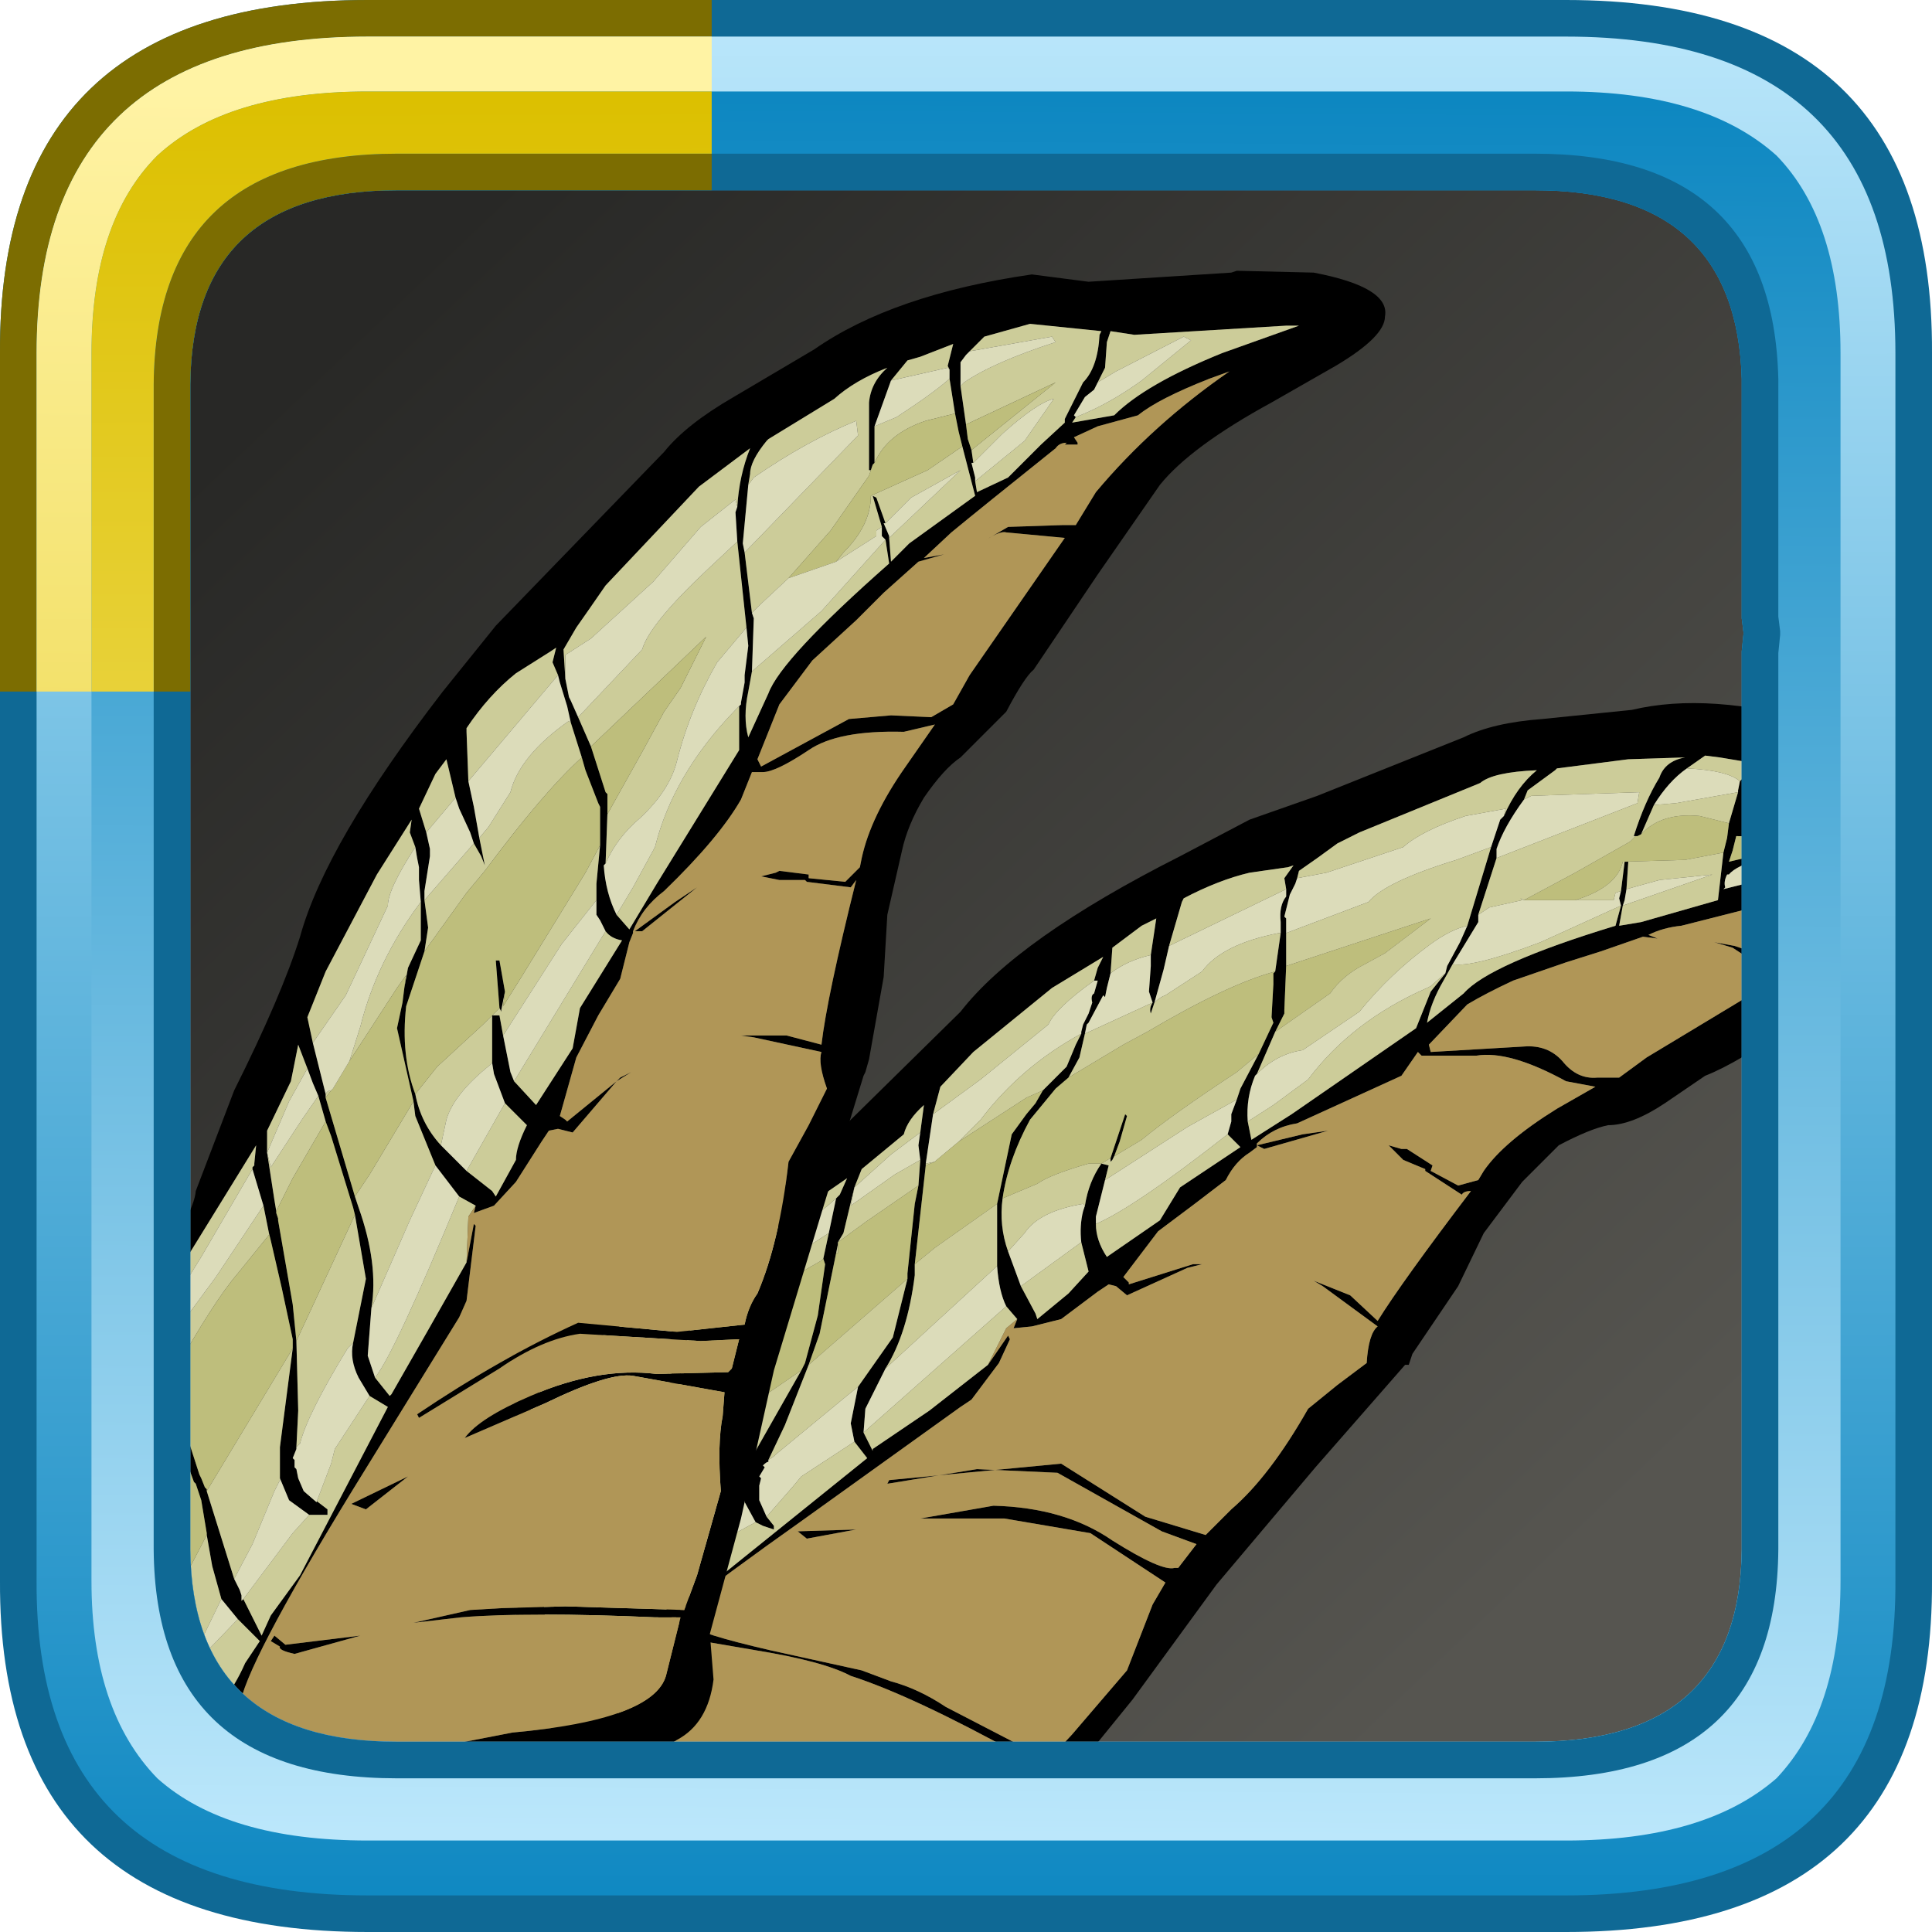<?xml version="1.0" encoding="UTF-8" standalone="no"?>
<svg xmlns:ffdec="https://www.free-decompiler.com/flash" xmlns:xlink="http://www.w3.org/1999/xlink" ffdec:objectType="frame" height="52.8px" width="52.8px" xmlns="http://www.w3.org/2000/svg">
  <g transform="matrix(1.0, 0.0, 0.0, 1.0, 2.0, 2.0)">
    <use ffdec:characterId="627" height="44.0" transform="matrix(1.0, 0.0, 0.0, 1.0, 2.0, 2.0)" width="44.0" xlink:href="#sprite0"/>
    <use ffdec:characterId="941" height="43.8" transform="matrix(1.0, 0.0, 0.0, 1.0, -1.05, 5.3)" width="49.1" xlink:href="#sprite2"/>
    <use ffdec:characterId="879" height="52.8" transform="matrix(1.0, 0.0, 0.0, 1.0, -2.0, -2.0)" width="52.8" xlink:href="#sprite3"/>
  </g>
  <defs>
    <g id="sprite0" transform="matrix(1.0, 0.0, 0.0, 1.0, -2.0, -2.0)">
      <use ffdec:characterId="482" height="44.0" transform="matrix(1.0, 0.0, 0.0, 1.0, 2.0, 2.0)" width="44.0" xlink:href="#sprite1"/>
    </g>
    <g id="sprite1" transform="matrix(1.0, 0.0, 0.0, 1.0, -2.0, -2.0)">
      <use ffdec:characterId="481" height="44.0" transform="matrix(1.0, 0.0, 0.0, 1.0, 2.0, 2.0)" width="44.0" xlink:href="#shape0"/>
    </g>
    <g id="shape0" transform="matrix(1.0, 0.0, 0.0, 1.0, -2.0, -2.0)">
      <path d="M44.3 3.05 L44.45 3.2 44.6 3.3 45.3 4.15 45.25 4.0 45.45 4.5 Q46.0 5.75 46.0 7.5 L46.0 40.5 45.75 42.8 45.7 42.9 45.7 42.85 45.45 43.55 45.4 43.7 45.1 44.2 44.7 44.65 Q43.15 46.0 40.1 46.0 L7.9 46.0 Q5.65 46.0 4.2 45.3 L4.25 45.3 3.65 44.95 3.25 44.6 3.15 44.45 3.0 44.3 2.5 43.4 Q2.0 42.2 2.0 40.6 L2.0 40.5 2.0 7.5 Q2.0 6.55 2.15 5.75 L2.7 4.25 Q3.35 3.05 4.7 2.5 L4.65 2.5 5.0 2.4 5.15 2.35 5.3 2.3 5.9 2.15 6.85 2.05 6.95 2.05 7.8 2.0 7.9 2.0 18.3 2.0 18.6 2.0 40.1 2.0 40.45 2.0 41.6 2.1 41.75 2.1 41.95 2.2 43.05 2.45 Q43.7 2.65 44.2 3.0 L44.3 3.05" fill="url(#gradient0)" fill-rule="evenodd" stroke="none"/>
    </g>
    <linearGradient gradientTransform="matrix(-0.02, -0.021, 0.021, -0.02, 24.0, 24.0)" gradientUnits="userSpaceOnUse" id="gradient0" spreadMethod="pad" x1="-819.2" x2="819.2">
      <stop offset="0.0" stop-color="#565550"/>
      <stop offset="1.0" stop-color="#282826"/>
    </linearGradient>
    <g id="sprite2" transform="matrix(1.0, 0.0, 0.0, 1.0, 4.75, 4.6)">
      <use ffdec:characterId="940" height="43.8" transform="matrix(1.0, 0.0, 0.0, 1.0, -4.75, -4.6)" width="49.1" xlink:href="#shape1"/>
    </g>
    <g id="shape1" transform="matrix(1.0, 0.0, 0.0, 1.0, 4.75, 4.6)">
      <path d="M41.85 9.45 L41.9 9.4 42.2 8.95 41.3 8.8 40.9 8.75 40.4 9.1 Q39.9 9.45 39.5 10.1 L39.15 10.9 39.05 10.95 39.0 10.95 38.95 10.95 Q39.25 10.0 39.65 9.35 39.8 8.9 40.35 8.8 L38.8 8.85 36.85 9.1 36.8 9.15 36.05 9.7 35.95 9.95 Q35.4 10.7 35.2 11.3 L35.2 11.55 34.7 13.1 34.7 13.3 34.0 14.45 33.75 14.9 Q33.4 15.5 33.3 16.05 L34.3 15.25 Q35.0 14.45 38.45 13.4 L38.6 12.85 38.55 12.65 38.6 12.45 38.7 11.65 38.8 11.65 38.75 12.4 38.7 12.7 38.65 12.85 38.55 13.4 39.15 13.3 41.25 12.7 41.4 11.4 41.5 11.0 41.55 10.6 41.8 9.75 41.8 9.7 41.85 9.45 M42.55 9.2 L42.5 9.2 42.35 9.35 42.55 9.2 M44.1 11.0 L41.75 10.95 41.65 11.35 41.55 11.65 44.1 11.05 44.15 12.45 44.15 12.65 43.85 12.55 43.9 12.5 43.6 12.55 40.25 13.4 Q39.75 13.45 39.35 13.65 L39.6 13.75 39.2 13.7 38.05 14.1 37.1 14.4 35.65 14.9 Q34.9 15.25 34.4 15.55 L33.35 16.65 33.4 16.85 35.95 16.7 Q36.6 16.65 37.0 17.1 37.4 17.6 37.95 17.55 L38.55 17.55 39.3 17.0 42.95 14.8 Q42.55 14.6 41.65 14.0 L41.15 13.85 41.7 13.95 43.05 14.4 43.35 14.55 44.05 14.0 44.25 13.95 44.35 15.35 43.35 16.05 Q41.8 17.15 40.9 17.5 L39.8 18.25 Q38.9 18.85 38.25 18.85 37.75 18.95 36.9 19.4 L35.9 20.4 34.85 21.8 34.15 23.25 32.9 25.1 32.8 25.4 32.7 25.4 30.25 28.2 27.55 31.4 25.25 34.55 23.3 36.95 22.9 38.2 Q22.45 39.1 21.45 39.2 20.4 39.3 18.4 38.45 L13.75 37.0 10.4 36.1 Q8.3 34.8 8.35 32.65 L8.7 30.35 8.45 27.25 Q8.2 25.25 8.3 25.15 8.45 24.8 8.65 24.8 9.0 24.5 11.95 23.05 L13.45 22.3 13.45 22.25 13.5 22.25 Q15.25 21.25 15.6 20.65 L17.5 18.75 20.55 15.75 Q22.1 13.75 26.55 11.5 L28.45 10.5 30.3 9.85 34.3 8.25 Q35.1 7.85 36.45 7.75 L38.9 7.5 Q41.0 7.0 44.0 7.85 L44.1 11.0 M41.5 12.0 Q41.4 12.2 41.45 12.35 L41.4 12.4 43.0 12.0 44.1 11.35 42.5 11.55 Q41.75 11.75 41.55 12.0 L41.5 12.0 M35.05 11.25 L35.3 10.5 35.4 10.4 Q35.75 9.6 36.3 9.15 35.1 9.2 34.75 9.5 L31.45 10.85 30.85 11.15 30.3 11.55 29.8 11.9 29.75 12.1 29.7 12.25 29.55 12.55 29.4 13.15 29.45 13.2 29.45 13.6 29.45 14.5 29.4 15.7 29.4 15.8 29.15 16.3 28.65 17.45 28.6 17.5 Q28.35 18.1 28.4 18.75 L28.5 19.25 29.6 18.55 33.0 16.2 33.4 15.2 33.8 14.7 33.85 14.5 34.2 13.85 34.4 13.4 35.05 11.25 M29.45 12.4 L29.4 12.1 29.65 11.75 29.5 11.8 28.45 11.95 Q27.6 12.15 26.65 12.65 L26.6 12.75 26.25 13.95 26.1 14.6 25.85 15.5 25.75 15.8 Q25.7 15.65 25.8 15.5 L25.7 15.2 25.75 14.5 25.75 14.2 25.9 13.2 25.5 13.4 24.7 14.0 24.65 14.7 24.55 15.1 24.5 15.35 24.45 15.3 24.05 16.05 24.0 16.1 23.95 16.35 23.8 17.0 23.5 17.55 23.15 17.85 22.45 18.7 Q21.85 19.8 21.7 20.85 21.6 21.6 21.85 22.3 L22.2 23.25 22.6 24.0 22.65 24.15 23.5 23.45 24.05 22.85 23.85 22.05 Q23.8 21.6 23.9 21.2 L23.95 21.05 Q24.05 20.4 24.4 19.9 L24.6 19.95 24.5 20.35 24.25 21.35 24.25 21.55 Q24.25 22.0 24.55 22.45 L26.0 21.45 26.55 20.55 28.2 19.45 27.85 19.1 27.95 18.75 27.95 18.6 27.95 18.55 28.1 18.15 28.2 17.85 28.7 16.9 29.1 16.05 29.05 15.9 29.1 15.0 29.1 14.7 29.15 14.65 29.3 13.6 29.3 13.3 Q29.25 12.85 29.45 12.6 L29.45 12.4 M24.75 19.7 L24.7 19.8 24.65 19.85 24.65 19.75 25.05 18.55 25.1 18.6 24.9 19.3 24.75 19.7 M23.85 16.35 L23.85 16.3 23.9 16.1 24.05 15.8 24.15 15.5 Q24.1 15.3 24.2 15.25 L24.3 14.9 24.2 14.9 24.3 14.55 24.45 14.25 23.05 15.1 20.9 16.85 20.0 17.8 19.8 18.55 19.6 19.9 19.6 19.95 19.3 22.65 19.3 22.95 Q19.1 24.55 18.5 25.5 L17.95 26.6 17.9 27.25 18.15 27.75 18.15 27.7 19.7 26.65 21.3 25.4 21.85 24.6 21.9 24.7 21.6 25.35 20.85 26.35 20.55 26.55 16.3 29.6 Q11.85 32.75 11.35 33.5 L11.2 34.9 11.1 35.05 11.65 35.25 Q12.7 36.0 14.55 36.3 16.6 36.75 17.65 37.2 21.15 38.5 21.85 37.55 L22.8 36.35 22.15 36.05 Q19.25 34.45 17.55 33.9 16.8 33.5 14.95 33.2 L13.2 32.9 12.9 32.5 12.75 32.25 12.85 32.2 13.1 32.5 Q13.4 32.75 15.35 33.2 L17.85 33.75 18.65 34.05 Q19.4 34.25 20.15 34.75 L22.95 36.2 23.6 35.5 25.1 33.75 25.8 31.95 26.15 31.35 24.1 30.0 21.75 29.6 19.45 29.6 21.45 29.25 Q23.4 29.3 24.7 30.2 26.05 31.05 26.4 30.95 L26.5 30.95 27.0 30.3 26.05 29.95 23.2 28.35 21.0 28.25 18.55 28.65 18.6 28.55 23.3 28.1 25.6 29.55 27.25 30.05 27.95 29.35 Q29.0 28.45 30.05 26.6 L30.85 25.95 31.65 25.35 Q31.7 24.55 31.95 24.35 L30.45 23.25 30.2 23.1 31.2 23.5 31.95 24.2 Q32.6 23.15 34.5 20.65 34.3 20.65 34.25 20.75 L33.25 20.1 33.25 20.05 32.65 19.8 32.25 19.4 32.6 19.5 32.75 19.5 33.45 19.95 33.4 20.1 34.15 20.5 34.7 20.35 34.85 20.1 Q35.4 19.3 36.85 18.4 L37.9 17.8 37.1 17.65 Q35.55 16.8 34.65 16.95 L33.3 16.95 33.15 16.95 33.05 16.85 32.6 17.5 29.75 18.8 Q29.1 18.9 28.65 19.35 L28.65 19.4 28.65 19.45 28.45 19.6 Q28.05 19.85 27.8 20.35 L26.95 21.0 25.95 21.75 25.0 23.0 25.15 23.15 25.15 23.2 26.9 22.65 27.15 22.65 26.75 22.75 25.1 23.5 24.8 23.25 24.6 23.2 24.3 23.4 23.3 24.15 22.5 24.35 22.0 24.4 22.1 24.15 21.8 23.8 Q21.6 23.4 21.55 22.7 L21.55 21.3 21.55 21.0 21.95 19.1 22.35 18.55 22.6 18.25 22.8 17.9 23.45 17.25 23.7 16.65 23.85 16.35 M28.85 19.5 L28.65 19.4 29.9 19.1 30.6 19.0 28.85 19.5 M13.75 23.25 L13.4 23.65 13.3 23.8 13.3 24.0 13.25 24.15 13.05 24.8 13.0 25.25 12.85 26.0 12.75 27.55 12.75 27.6 12.7 27.95 12.55 30.4 12.5 30.75 12.5 31.0 12.65 32.05 13.05 31.8 14.15 31.05 18.0 27.95 17.65 27.5 17.55 27.0 17.75 26.0 18.7 24.65 19.1 23.05 19.1 22.9 19.3 21.0 19.4 20.5 19.45 19.8 19.4 19.4 19.45 19.05 19.55 18.3 Q19.1 18.7 19.0 19.1 L17.85 20.05 17.65 20.55 17.35 21.8 17.2 22.05 17.2 22.1 17.15 22.35 16.7 24.55 16.4 25.4 15.75 27.05 15.3 28.0 15.3 28.05 Q15.25 28.05 15.15 28.15 L15.2 28.2 15.05 28.45 15.1 28.5 15.05 28.7 15.05 29.1 15.25 29.55 15.45 29.8 15.45 29.9 15.15 29.8 14.95 29.7 14.65 29.15 14.7 28.5 14.6 28.55 14.95 27.75 16.2 25.55 16.25 25.45 16.3 25.35 16.65 24.05 16.85 22.65 16.8 22.5 16.95 21.8 17.15 20.85 17.2 20.8 17.25 20.75 17.45 20.3 14.7 22.2 13.75 23.25 M12.8 23.8 Q12.6 23.65 12.7 23.45 L11.15 24.4 9.8 25.1 9.15 25.85 9.0 26.25 8.85 26.5 8.8 26.55 8.8 27.7 9.05 30.65 9.15 31.8 9.25 32.95 9.4 33.45 10.0 33.45 Q11.0 33.45 11.95 32.6 12.2 32.3 12.55 32.15 L12.15 31.4 12.0 30.7 12.05 29.9 12.3 29.05 12.35 29.0 12.45 28.15 12.55 27.7 12.55 27.65 12.65 25.6 12.65 24.9 12.65 24.8 Q12.65 24.2 12.8 23.8 M16.1 29.95 L17.7 29.9 16.35 30.15 16.1 29.95" fill="#000000" fill-rule="evenodd" stroke="none"/>
      <path d="M40.4 9.1 Q41.5 9.15 41.85 9.45 L41.8 9.7 41.8 9.75 40.1 10.05 39.5 10.1 Q39.9 9.45 40.4 9.1 M38.65 12.85 L38.7 12.7 38.75 12.4 39.65 12.15 41.1 12.0 38.65 12.85 M38.6 12.45 L38.55 12.65 38.6 12.85 36.4 13.85 Q34.55 14.55 34.0 14.45 L34.7 13.3 34.7 13.1 35.0 12.9 35.9 12.7 35.85 12.65 35.95 12.7 37.2 12.7 37.35 12.7 38.4 12.7 38.45 12.5 38.6 12.45 M35.2 11.55 L35.2 11.3 Q35.4 10.7 35.95 9.95 L36.15 9.85 39.1 9.75 39.05 10.05 35.2 11.55 M42.55 9.2 L42.35 9.35 42.5 9.2 42.55 9.2 M41.5 12.0 L41.55 12.0 Q41.75 11.75 42.5 11.55 L44.1 11.35 43.0 12.0 41.4 12.4 41.45 12.35 Q41.4 12.2 41.5 12.0 M35.4 10.4 L35.3 10.5 35.05 11.25 34.1 11.6 Q32.15 12.2 31.7 12.75 L29.45 13.6 29.45 13.2 29.4 13.15 29.55 12.55 29.7 12.25 29.75 12.1 30.55 11.95 32.65 11.25 Q33.15 10.8 34.35 10.4 L35.45 10.2 35.4 10.4 M34.4 13.4 L34.2 13.85 33.85 14.5 33.8 14.7 33.4 15.05 33.3 15.1 Q31.25 16.0 30.05 17.6 L29.1 18.3 28.4 18.75 Q28.35 18.1 28.6 17.5 L28.65 17.45 Q29.2 16.9 29.9 16.8 L31.45 15.75 Q32.3 14.7 33.4 13.9 33.95 13.5 34.4 13.4 M26.25 13.95 L29.45 12.4 29.45 12.6 Q29.25 12.85 29.3 13.3 L29.3 13.6 29.25 13.6 Q27.7 13.9 27.15 14.65 L26.15 15.3 Q26.0 15.35 25.85 15.5 L26.1 14.6 26.25 13.95 M28.1 18.15 L27.95 18.55 27.95 18.6 27.95 18.75 27.85 19.1 Q25.3 21.1 24.25 21.55 L24.25 21.35 24.5 20.35 26.75 18.9 28.1 18.15 M23.95 21.05 L23.9 21.2 Q23.8 21.6 23.85 22.05 L22.2 23.25 21.85 22.3 22.3 21.8 Q22.7 21.2 23.9 21.0 L23.95 21.05 M23.95 16.35 L24.0 16.1 24.05 16.05 24.45 15.3 24.5 15.35 24.55 15.1 24.65 14.7 Q25.1 14.35 25.75 14.2 L25.75 14.5 25.7 15.2 25.8 15.5 23.95 16.35 M24.2 14.9 L24.3 14.9 24.2 15.25 Q24.1 15.3 24.15 15.5 L24.05 15.8 23.9 16.1 23.85 16.3 23.85 16.35 Q22.2 17.25 21.1 18.7 L20.5 19.3 19.9 19.8 19.85 19.85 19.6 19.9 19.8 18.55 21.1 17.6 22.95 16.1 Q23.15 15.65 24.2 14.9 M21.55 22.7 Q21.6 23.4 21.8 23.8 L17.9 27.25 17.95 26.6 18.5 25.5 20.35 23.8 21.55 22.7 M13.75 23.25 L14.05 22.95 15.0 22.3 Q16.45 21.5 17.15 20.85 L16.95 21.8 15.1 23.0 Q13.95 23.7 13.25 24.15 L13.3 24.0 13.3 23.8 13.4 23.65 13.75 23.25 M9.0 26.25 L10.6 25.4 12.2 24.2 12.8 23.8 Q12.65 24.2 12.65 24.8 L12.65 24.9 10.4 26.25 Q9.65 26.6 8.85 27.0 L8.8 26.55 8.85 26.5 9.0 26.25 M12.0 30.7 L12.15 31.4 10.6 32.05 10.5 31.95 12.0 30.7 M19.45 19.05 L19.4 19.4 19.45 19.8 18.75 20.2 17.55 21.05 17.65 20.55 18.65 19.65 19.45 19.05 M17.75 26.0 L17.55 27.0 17.65 27.5 16.2 28.45 15.95 28.75 15.25 29.55 15.05 29.1 15.05 28.7 15.1 28.5 15.05 28.45 15.2 28.2 15.15 28.15 Q15.25 28.05 15.3 28.05 L15.3 28.0 15.45 27.9 15.5 27.85 17.5 26.2 17.75 26.0 M12.5 31.0 L12.5 30.75 12.55 30.4 13.25 29.85 14.45 28.8 14.6 28.55 14.7 28.5 14.65 29.15 14.95 29.7 14.4 30.0 Q13.2 30.55 12.5 31.0" fill="#dcdcba" fill-rule="evenodd" stroke="none"/>
      <path d="M40.4 9.1 L40.9 8.75 41.3 8.8 42.2 8.95 41.9 9.4 41.85 9.45 Q41.5 9.15 40.4 9.1 M41.8 9.75 L41.55 10.6 40.75 10.4 Q39.7 10.3 39.15 10.9 L39.5 10.1 40.1 10.05 41.8 9.75 M41.4 11.4 L41.25 12.7 39.15 13.3 38.55 13.4 38.65 12.85 41.1 12.0 39.65 12.15 38.75 12.4 38.8 11.65 38.7 11.65 38.6 12.45 38.45 12.5 38.4 12.7 37.35 12.7 37.5 12.65 Q38.5 12.3 38.65 11.65 L40.35 11.6 41.4 11.4 M38.6 12.85 L38.45 13.4 Q35.0 14.45 34.3 15.25 L33.3 16.05 Q33.4 15.5 33.75 14.9 L34.0 14.45 Q34.55 14.55 36.4 13.85 L38.6 12.85 M34.7 13.1 L35.2 11.55 39.05 10.05 39.1 9.75 36.15 9.85 35.95 9.95 36.05 9.7 36.8 9.15 36.85 9.1 38.8 8.85 40.35 8.8 Q39.8 8.9 39.65 9.35 39.25 10.0 38.95 10.95 L39.0 10.95 38.85 11.1 37.35 11.95 35.95 12.7 35.85 12.65 35.9 12.7 35.0 12.9 34.7 13.1 M35.4 10.4 L35.45 10.2 34.35 10.4 Q33.15 10.8 32.65 11.25 L30.55 11.95 29.75 12.1 29.8 11.9 30.3 11.55 30.85 11.15 31.45 10.85 34.75 9.5 Q35.1 9.2 36.3 9.15 35.75 9.6 35.4 10.4 M29.45 13.6 L31.7 12.75 Q32.15 12.2 34.1 11.6 L35.05 11.25 34.4 13.4 Q33.95 13.5 33.4 13.9 32.3 14.7 31.45 15.75 L29.9 16.8 Q29.2 16.9 28.65 17.45 L29.15 16.3 30.65 15.25 Q31.0 14.75 31.6 14.45 L32.15 14.15 33.4 13.2 29.45 14.5 29.45 13.6 M33.8 14.7 L33.4 15.2 33.0 16.2 29.6 18.55 28.5 19.25 28.4 18.75 29.1 18.3 30.05 17.6 Q31.25 16.0 33.3 15.1 L33.4 15.05 33.8 14.7 M26.25 13.95 L26.6 12.75 26.65 12.65 Q27.6 12.15 28.45 11.95 L29.5 11.8 29.65 11.75 29.4 12.1 29.45 12.4 26.25 13.95 M29.3 13.6 L29.15 14.65 Q27.85 15.0 25.65 16.3 L25.0 16.65 23.5 17.55 23.8 17.0 23.95 16.35 25.8 15.5 Q25.7 15.65 25.75 15.8 L25.85 15.5 Q26.0 15.35 26.15 15.3 L27.15 14.65 Q27.7 13.9 29.25 13.6 L29.3 13.6 M28.7 16.9 L28.2 17.85 28.1 18.15 26.75 18.9 24.5 20.35 24.6 19.95 24.4 19.9 Q24.05 20.4 23.95 21.05 L23.9 21.0 Q22.7 21.2 22.3 21.8 L21.85 22.3 Q21.6 21.6 21.7 20.85 L22.65 20.45 Q23.0 20.2 24.05 19.9 L24.4 19.9 24.65 19.75 24.65 19.85 24.7 19.8 24.75 19.7 25.5 19.25 Q26.35 18.55 28.1 17.4 L28.7 16.9 M27.85 19.1 L28.2 19.45 26.55 20.55 26.0 21.45 24.55 22.45 Q24.25 22.0 24.25 21.55 25.3 21.1 27.85 19.1 M23.85 22.05 L24.05 22.85 23.5 23.45 22.65 24.15 22.6 24.0 22.2 23.25 23.85 22.05 M24.65 14.7 L24.7 14.0 25.5 13.4 25.9 13.2 25.75 14.2 Q25.1 14.35 24.65 14.7 M23.85 16.35 L23.7 16.65 23.45 17.25 22.8 17.9 22.35 18.1 20.5 19.3 21.1 18.7 Q22.2 17.25 23.85 16.35 M21.55 21.0 L21.55 21.3 21.55 22.7 20.35 23.8 18.5 25.5 Q19.1 24.55 19.3 22.95 L19.3 22.65 19.85 22.2 21.55 21.0 M21.8 23.8 L22.1 24.15 21.8 24.4 21.3 25.4 19.7 26.65 18.15 27.7 18.15 27.75 17.9 27.25 21.8 23.8 M19.6 19.95 L19.6 19.9 19.85 19.85 19.6 19.95 M19.8 18.55 L20.0 17.8 20.9 16.85 23.05 15.1 24.45 14.25 24.3 14.55 24.2 14.9 Q23.15 15.65 22.95 16.1 L21.1 17.6 19.8 18.55 M17.15 20.85 Q16.45 21.5 15.0 22.3 L14.05 22.95 13.75 23.25 14.7 22.2 17.45 20.3 17.25 20.75 17.2 20.8 17.15 20.85 M13.25 24.15 Q13.95 23.7 15.1 23.0 L16.95 21.8 16.8 22.5 16.75 22.55 15.7 23.15 Q14.9 23.5 13.05 24.8 L13.25 24.15 M9.0 26.25 L9.15 25.85 9.8 25.1 11.15 24.4 12.7 23.45 Q12.6 23.65 12.8 23.8 L12.2 24.2 10.6 25.4 9.0 26.25 M12.65 24.9 L12.65 25.6 Q11.9 25.9 10.6 26.65 L8.8 27.7 8.8 26.55 8.85 27.0 Q9.65 26.6 10.4 26.25 L12.65 24.9 M12.3 29.05 L12.05 29.9 12.0 30.7 10.5 31.95 10.6 32.05 12.15 31.4 12.55 32.15 Q12.2 32.3 11.95 32.6 11.0 33.45 10.0 33.45 L9.4 33.45 9.25 32.95 9.15 31.8 11.2 30.0 12.3 29.05 M19.45 19.05 L18.65 19.65 17.65 20.55 17.55 21.05 18.75 20.2 19.45 19.8 19.4 20.5 17.95 21.5 17.2 22.05 17.35 21.8 17.65 20.55 17.85 20.05 19.0 19.1 Q19.1 18.7 19.55 18.3 L19.45 19.05 M19.1 23.05 L18.7 24.65 17.75 26.0 17.5 26.2 15.5 27.85 15.45 27.9 15.3 28.0 15.75 27.05 16.4 25.4 19.1 23.05 M17.65 27.5 L18.0 27.95 14.15 31.05 13.05 31.8 12.65 32.05 12.5 31.0 Q13.2 30.55 14.4 30.0 L14.95 29.7 15.15 29.8 15.45 29.9 15.45 29.8 15.25 29.55 15.95 28.75 16.2 28.45 17.65 27.5 M12.55 30.4 L12.7 27.95 16.2 25.55 14.95 27.75 14.6 28.55 14.45 28.8 13.25 29.85 12.55 30.4 M17.2 22.1 L17.2 22.35 17.15 22.35 17.2 22.1" fill="#cccc99" fill-rule="evenodd" stroke="none"/>
      <path d="M44.25 13.95 L44.05 14.0 43.35 14.55 43.05 14.4 41.7 13.95 41.15 13.85 41.65 14.0 Q42.55 14.6 42.95 14.8 L39.3 17.0 38.55 17.55 37.95 17.55 Q37.4 17.6 37.0 17.1 36.6 16.65 35.95 16.7 L33.4 16.85 33.35 16.65 34.4 15.55 Q34.9 15.25 35.65 14.9 L37.1 14.4 38.05 14.1 39.2 13.7 39.6 13.75 39.35 13.65 Q39.75 13.45 40.25 13.4 L43.6 12.55 43.9 12.5 43.85 12.55 44.15 12.65 44.25 13.95 M22.1 24.15 L22.0 24.4 22.5 24.35 23.3 24.15 24.3 23.4 24.6 23.2 24.8 23.25 25.1 23.5 26.75 22.75 27.15 22.65 26.9 22.65 25.15 23.2 25.15 23.15 25.0 23.0 25.95 21.75 26.95 21.0 27.8 20.35 Q28.05 19.85 28.45 19.6 L28.65 19.45 28.65 19.4 28.65 19.35 Q29.1 18.9 29.75 18.8 L32.6 17.5 33.05 16.85 33.15 16.95 33.3 16.95 34.65 16.95 Q35.55 16.8 37.1 17.65 L37.9 17.8 36.85 18.4 Q35.4 19.3 34.85 20.1 L34.7 20.35 34.15 20.5 33.4 20.1 33.45 19.95 32.75 19.5 32.6 19.5 32.25 19.4 32.65 19.8 33.25 20.05 33.25 20.1 34.25 20.75 Q34.3 20.65 34.5 20.65 32.6 23.15 31.95 24.2 L31.2 23.5 30.2 23.1 30.45 23.25 31.95 24.35 Q31.7 24.55 31.65 25.35 L30.85 25.95 30.05 26.6 Q29.0 28.45 27.95 29.35 L27.25 30.05 25.6 29.55 23.3 28.1 18.6 28.55 18.55 28.65 21.0 28.25 23.2 28.35 26.05 29.95 27.0 30.3 26.5 30.95 26.4 30.95 Q26.05 31.05 24.7 30.2 23.4 29.3 21.45 29.25 L19.45 29.6 21.75 29.6 24.1 30.0 26.15 31.35 25.8 31.95 25.1 33.75 23.6 35.5 22.95 36.2 20.15 34.75 Q19.4 34.25 18.65 34.05 L17.85 33.75 15.35 33.2 Q13.4 32.75 13.1 32.5 L12.85 32.2 12.75 32.25 12.9 32.5 13.2 32.9 14.95 33.2 Q16.8 33.5 17.55 33.9 19.25 34.45 22.15 36.05 L22.8 36.35 21.85 37.55 Q21.15 38.5 17.65 37.2 16.6 36.75 14.55 36.3 12.7 36.0 11.65 35.25 L11.1 35.05 11.2 34.9 11.35 33.5 Q11.85 32.75 16.3 29.6 L20.55 26.55 20.85 26.35 21.6 25.35 21.9 24.7 21.85 24.6 21.3 25.4 21.8 24.4 22.1 24.15 M28.85 19.5 L30.6 19.0 29.9 19.1 28.65 19.4 28.85 19.5 M16.1 29.95 L16.35 30.15 17.7 29.9 16.1 29.95" fill="#b09657" fill-rule="evenodd" stroke="none"/>
      <path d="M41.55 10.6 L41.5 11.0 41.4 11.4 40.35 11.6 38.65 11.65 Q38.5 12.3 37.5 12.65 L37.35 12.7 37.2 12.7 35.95 12.7 37.35 11.95 38.85 11.1 39.0 10.95 39.05 10.95 39.15 10.9 Q39.7 10.3 40.75 10.4 L41.55 10.6 M44.1 11.05 L41.55 11.65 41.65 11.35 41.75 10.95 44.1 11.0 44.1 11.05 M29.15 16.3 L29.4 15.8 29.4 15.7 29.45 14.5 33.4 13.2 32.15 14.15 31.6 14.45 Q31.0 14.75 30.65 15.25 L29.15 16.3 M29.15 14.65 L29.1 14.7 29.1 15.0 29.05 15.9 29.1 16.05 28.7 16.9 28.1 17.4 Q26.35 18.55 25.5 19.25 L24.75 19.7 24.9 19.3 25.1 18.6 25.05 18.55 24.65 19.75 24.4 19.9 24.05 19.9 Q23.0 20.2 22.65 20.45 L21.7 20.85 Q21.85 19.8 22.45 18.7 L23.15 17.85 23.5 17.55 25.0 16.65 25.65 16.3 Q27.85 15.0 29.15 14.65 M22.8 17.9 L22.6 18.25 22.35 18.55 21.95 19.1 21.55 21.0 19.85 22.2 19.3 22.65 19.6 19.95 19.85 19.85 19.9 19.8 20.5 19.3 22.35 18.1 22.8 17.9 M12.65 25.6 L12.55 27.65 12.55 27.7 12.45 28.15 12.35 29.0 12.3 29.05 11.2 30.0 9.15 31.8 9.05 30.65 8.8 27.7 10.6 26.65 Q11.9 25.9 12.65 25.6 M19.4 20.5 L19.3 21.0 19.1 22.9 19.1 23.05 16.4 25.4 16.7 24.55 17.15 22.35 17.2 22.35 17.2 22.1 17.2 22.05 17.95 21.5 19.4 20.5 M12.7 27.95 L12.75 27.6 12.75 27.55 12.85 26.0 13.0 25.25 13.05 24.8 Q14.9 23.5 15.7 23.15 L16.75 22.55 16.8 22.5 16.85 22.65 16.65 24.05 16.3 25.35 16.25 25.45 16.2 25.55 12.7 27.95" fill="#bebe7c" fill-rule="evenodd" stroke="none"/>
      <path d="M20.25 -1.8 L20.2 -1.9 20.35 -2.5 19.45 -2.15 19.1 -2.05 18.65 -1.5 18.2 -0.25 18.2 0.75 18.15 0.8 18.1 0.95 18.05 0.95 18.05 -0.9 Q18.1 -1.45 18.55 -1.85 17.65 -1.5 17.1 -1.0 L15.3 0.1 15.25 0.15 Q14.8 0.7 14.8 1.05 L14.75 1.35 14.6 2.95 14.65 3.2 14.85 4.85 14.9 5.0 14.85 6.45 14.75 7.0 Q14.6 7.7 14.75 8.25 L15.3 7.05 Q15.65 6.1 18.6 3.5 L18.5 2.85 18.4 2.75 18.4 2.5 18.15 1.65 18.25 1.7 18.5 2.4 18.45 2.4 18.6 2.75 18.6 2.8 18.65 3.45 19.15 2.95 20.95 1.65 20.6 0.3 20.5 -0.1 20.4 -0.6 20.25 -1.55 20.25 -1.8 M16.55 -2.35 Q18.7 -3.85 22.5 -4.4 L24.05 -4.2 27.95 -4.45 28.1 -4.5 30.2 -4.45 Q32.3 -4.05 32.15 -3.25 32.15 -2.7 30.8 -1.9 L29.05 -0.9 Q26.85 0.3 26.0 1.35 L24.3 3.8 22.55 6.4 Q22.3 6.6 21.8 7.55 L20.55 8.8 Q20.1 9.1 19.55 9.9 19.1 10.65 18.95 11.35 L18.55 13.1 18.45 14.8 18.05 17.05 17.95 17.4 17.9 17.5 16.75 21.25 15.45 25.55 14.55 29.6 13.7 32.75 13.8 34.0 Q13.65 35.2 12.8 35.65 11.8 36.3 9.55 36.35 L4.55 37.0 1.0 37.65 Q-1.5 37.35 -2.4 35.35 L-2.9 32.95 -4.5 30.0 -4.75 29.55 -4.5 26.55 -2.85 24.5 -1.75 23.1 -1.7 23.05 -1.65 23.05 Q-0.4 21.3 -0.35 20.65 L0.7 17.9 Q2.0 15.3 2.5 13.7 3.2 11.15 6.4 7.0 L7.85 5.2 9.35 3.65 12.45 0.45 Q13.05 -0.3 14.35 -1.05 L16.55 -2.35 M20.95 1.25 L21.0 1.55 21.85 1.15 22.75 0.25 23.4 -0.35 23.4 -0.45 23.9 -1.45 Q24.3 -1.85 24.35 -2.75 L24.4 -2.85 22.45 -3.05 21.2 -2.7 20.8 -2.3 20.75 -2.25 20.7 -2.2 20.55 -2.0 20.55 -1.9 20.55 -1.35 20.7 -0.3 20.75 0.1 20.85 0.4 20.9 0.75 20.85 0.75 20.95 1.15 20.95 1.25 M23.7 -0.5 L23.6 -0.35 24.75 -0.55 Q25.6 -1.4 27.7 -2.25 L29.8 -3.0 29.45 -3.0 25.3 -2.75 24.65 -2.85 24.55 -2.55 24.5 -1.85 24.3 -1.45 24.2 -1.25 23.95 -1.05 23.65 -0.55 23.7 -0.5 M25.4 -0.55 L24.3 -0.25 23.65 0.05 23.75 0.2 23.75 0.25 23.4 0.25 23.45 0.2 Q23.25 0.2 23.15 0.35 21.15 1.95 20.3 2.65 L19.55 3.35 20.1 3.25 19.4 3.45 18.45 4.3 17.7 5.05 16.5 6.15 15.6 7.35 15.0 8.85 15.1 9.05 17.5 7.75 18.65 7.65 19.75 7.7 20.35 7.35 20.8 6.55 23.4 2.8 21.8 2.65 Q21.65 2.6 21.25 2.85 L21.85 2.5 23.35 2.45 23.7 2.45 24.25 1.55 Q25.8 -0.3 27.9 -1.75 L27.35 -1.55 Q25.95 -1.0 25.4 -0.55 M14.45 2.9 L14.4 2.1 14.45 1.95 Q14.5 1.1 14.8 0.35 L13.4 1.4 10.85 4.1 10.4 4.75 10.05 5.25 9.7 5.85 9.75 6.65 9.85 7.15 9.9 7.25 10.1 7.7 10.45 8.5 10.85 9.75 10.9 9.8 10.9 10.35 10.85 11.7 10.8 11.75 Q10.85 12.5 11.15 13.1 L11.5 13.5 12.25 12.25 14.5 8.6 14.5 7.4 14.55 7.35 14.55 7.3 14.65 6.75 14.65 6.55 14.75 5.75 14.7 5.25 14.45 2.9 M7.05 22.6 L7.25 21.55 7.3 21.6 7.05 23.65 6.85 24.1 3.95 28.8 Q0.95 33.7 0.85 34.75 L1.25 36.15 1.2 36.3 1.8 36.35 4.95 36.1 8.3 35.45 Q12.15 35.1 12.5 33.9 L12.9 32.3 12.2 32.3 Q8.75 32.15 6.9 32.3 L5.6 32.45 7.15 32.1 8.0 32.05 9.75 32.0 13.0 32.1 13.35 31.15 14.0 28.85 Q13.9 27.55 14.05 26.8 L14.1 26.15 11.6 25.7 Q10.95 25.6 9.2 26.45 L7.0 27.4 Q7.4 26.85 8.8 26.25 10.65 25.45 12.25 25.65 L14.2 25.6 14.3 25.5 14.5 24.7 13.45 24.75 10.15 24.55 Q9.1 24.7 7.95 25.5 L5.75 26.85 5.7 26.75 Q8.0 25.2 10.1 24.25 L12.8 24.5 14.65 24.3 Q14.75 23.8 15.0 23.45 15.6 22.05 15.85 19.85 L16.4 18.85 16.9 17.85 Q16.65 17.15 16.75 16.85 L14.9 16.45 14.55 16.4 15.8 16.4 16.75 16.65 Q16.9 15.35 17.7 12.15 L17.55 12.35 16.35 12.2 16.3 12.15 15.6 12.15 15.1 12.05 15.5 11.95 15.6 11.9 16.4 12.0 16.4 12.1 17.4 12.2 17.8 11.8 17.85 11.55 Q18.1 10.4 19.05 9.05 L19.85 7.9 19.0 8.1 Q17.2 8.05 16.4 8.6 15.5 9.2 15.15 9.2 L14.95 9.2 14.85 9.2 14.55 9.95 Q13.95 11.0 12.45 12.45 11.85 12.9 11.6 13.55 L11.6 13.6 11.5 13.85 11.25 14.85 10.65 15.85 10.05 17.0 9.6 18.6 9.75 18.7 9.8 18.75 11.15 17.65 11.25 17.55 11.55 17.4 11.15 17.65 9.95 19.05 9.55 18.95 9.3 19.0 9.1 19.3 8.4 20.4 7.8 21.05 7.25 21.25 7.3 21.05 6.85 20.8 6.2 19.95 5.65 18.6 5.6 18.2 5.15 16.2 5.3 15.5 5.35 15.1 5.45 14.55 5.8 13.8 5.8 13.1 5.8 12.75 5.75 12.15 5.75 11.9 5.75 11.8 5.7 11.55 5.65 11.25 5.5 10.85 5.55 10.5 4.6 12.0 3.2 14.65 2.7 15.9 2.85 16.6 3.2 18.0 3.2 18.1 4.0 20.8 4.1 21.1 Q4.65 22.65 4.45 23.85 L4.35 25.15 4.55 25.75 4.95 26.25 5.0 26.2 6.0 24.45 7.05 22.6 M10.7 11.2 L10.7 10.15 10.65 10.05 10.3 9.15 10.2 8.8 9.9 7.85 9.8 7.4 9.6 6.75 9.55 6.55 9.4 6.2 9.5 5.8 9.35 5.9 8.4 6.5 Q7.65 7.1 7.05 8.0 L7.05 8.1 7.1 9.45 7.25 10.15 7.4 11.0 7.55 11.75 7.45 11.5 7.25 11.15 7.15 10.85 6.85 10.2 6.75 9.9 6.5 8.85 6.2 9.25 5.75 10.2 5.95 10.85 6.05 11.3 6.05 11.45 6.05 11.5 5.9 12.45 5.9 12.5 5.9 12.7 6.0 13.45 5.9 14.1 5.75 14.55 5.4 15.6 Q5.25 16.95 5.65 18.0 5.8 18.8 6.35 19.4 L7.05 20.1 7.75 20.65 7.85 20.8 8.4 19.8 Q8.4 19.45 8.7 18.85 L8.1 18.25 7.8 17.45 7.75 17.15 7.75 15.85 7.95 15.85 8.05 16.4 8.25 17.4 8.35 17.65 8.95 18.3 9.95 16.75 10.15 15.65 11.3 13.8 Q11.0 13.75 10.85 13.55 L10.7 13.25 10.6 13.1 10.6 12.7 10.6 12.65 10.6 12.25 10.7 11.2 M7.95 15.65 L7.85 14.35 7.95 14.35 8.1 15.2 8.0 15.7 8.0 15.75 7.95 15.65 M2.7 17.3 L2.45 16.65 2.25 17.65 1.6 19.0 1.6 19.6 1.8 20.9 1.85 21.2 1.85 21.25 1.9 21.4 1.9 21.45 2.3 23.75 2.4 24.75 2.45 26.65 2.4 27.65 2.4 27.7 2.3 27.95 2.35 28.0 2.35 28.15 2.35 28.2 2.4 28.25 2.45 28.5 2.6 28.85 3.25 29.35 3.25 29.5 3.0 29.5 2.75 29.5 2.2 29.1 1.95 28.5 1.95 27.65 2.3 24.95 2.3 24.85 2.3 24.7 2.0 23.3 1.7 22.0 1.65 21.8 1.5 21.05 1.2 20.05 1.2 20.0 1.25 19.95 1.25 19.9 1.3 19.4 -0.55 22.4 -1.0 23.95 -1.15 24.4 -1.2 24.55 -1.2 24.8 -1.2 24.9 -1.0 25.7 -0.9 26.15 -0.75 26.85 -0.25 28.4 -0.2 28.5 -0.1 28.75 -0.05 28.8 -0.05 28.85 0.7 31.25 0.85 31.55 0.9 31.7 0.9 31.85 0.95 31.8 1.45 32.8 1.7 32.25 2.5 31.15 4.9 26.55 4.4 26.25 4.1 25.75 Q3.85 25.25 3.95 24.8 L4.3 23.05 4.0 21.3 3.95 21.1 3.35 19.15 3.2 18.75 3.0 18.05 2.85 17.7 2.7 17.3 M11.65 13.55 L12.75 12.75 13.35 12.35 11.85 13.55 11.65 13.55 M3.9 29.2 L5.45 28.45 4.3 29.35 3.9 29.2 M0.8 32.35 L0.35 31.8 0.1 30.9 -0.05 30.05 -0.05 30.0 -0.2 29.1 -0.35 28.65 -0.4 28.6 -1.15 26.55 -1.4 25.95 -1.45 25.85 -1.7 24.85 -1.9 24.6 -3.05 26.05 -4.05 27.4 -4.35 28.45 -4.35 28.8 -4.35 29.2 -4.25 29.55 -4.2 29.6 -4.2 29.7 -4.0 30.3 -2.5 33.05 -1.95 34.1 -1.45 35.15 -1.0 35.55 -0.45 35.3 Q0.45 34.8 1.0 33.55 L1.4 32.95 0.8 32.35 M1.95 33.1 L1.7 32.95 1.8 32.8 2.1 33.05 4.15 32.8 2.35 33.3 Q1.9 33.2 1.95 33.1" fill="#000000" fill-rule="evenodd" stroke="none"/>
      <path d="M18.65 -1.5 L19.1 -2.05 19.45 -2.15 20.35 -2.5 20.2 -1.9 20.25 -1.8 20.2 -1.85 18.65 -1.5 M20.25 -1.55 L20.4 -0.6 19.6 -0.4 Q18.55 -0.05 18.2 0.75 L18.2 -0.25 18.8 -0.5 Q19.8 -1.15 20.25 -1.55 M20.6 0.3 L20.95 1.65 19.15 2.95 18.65 3.45 18.6 2.8 20.55 0.95 19.2 1.7 18.5 2.4 18.25 1.7 18.15 1.65 18.4 2.5 18.25 2.6 18.25 2.75 17.15 3.45 17.35 3.2 Q18.1 2.45 18.1 1.65 L19.65 0.95 20.6 0.3 M18.5 2.85 L18.6 3.5 Q15.65 6.1 15.3 7.05 L14.75 8.25 Q14.6 7.7 14.75 7.0 L14.85 6.45 16.75 4.8 18.5 2.85 M14.85 4.85 L14.65 3.2 17.75 0.0 17.7 -0.4 Q16.35 0.15 14.9 1.15 L14.75 1.35 14.8 1.05 Q14.8 0.7 15.25 0.15 L15.3 0.1 17.1 -1.0 Q17.65 -1.5 18.55 -1.85 18.1 -1.45 18.05 -0.9 L18.05 0.95 18.1 0.95 18.05 1.1 17.0 2.6 15.85 3.9 15.1 4.6 14.85 4.85 M20.8 -2.3 L21.2 -2.7 22.45 -3.05 24.4 -2.85 24.35 -2.75 Q24.3 -1.85 23.9 -1.45 L23.4 -0.45 23.4 -0.35 22.75 0.25 21.85 1.15 21.0 1.55 20.95 1.25 22.3 0.15 23.1 -1.0 Q22.65 -0.9 21.7 -0.05 L20.9 0.75 20.85 0.4 23.15 -1.45 20.7 -0.3 20.55 -1.35 20.65 -1.45 Q21.45 -2.0 23.15 -2.55 L23.05 -2.7 20.8 -2.3 M24.3 -1.45 L24.5 -1.85 24.55 -2.55 24.65 -2.85 25.3 -2.75 29.45 -3.0 29.8 -3.0 27.7 -2.25 Q25.6 -1.4 24.75 -0.55 L23.6 -0.35 23.7 -0.5 Q24.6 -0.85 25.5 -1.5 L26.85 -2.6 26.65 -2.7 24.8 -1.75 24.3 -1.45 M14.45 2.9 L14.7 5.25 13.9 6.2 Q13.15 7.5 12.8 8.9 12.6 9.7 11.8 10.45 11.15 11.0 10.85 11.7 L10.9 10.35 11.85 8.65 12.45 7.55 12.9 6.9 13.6 5.5 10.45 8.5 10.1 7.7 11.85 5.85 Q12.05 5.15 13.65 3.65 L14.45 2.9 M14.55 7.35 L14.5 7.4 14.5 8.6 12.25 12.25 11.5 13.5 11.15 13.1 11.6 12.35 12.2 11.25 Q12.7 9.25 14.4 7.5 L14.55 7.35 M9.75 6.65 L9.7 5.85 10.05 5.25 10.4 4.75 10.85 4.1 13.4 1.4 14.8 0.35 Q14.5 1.1 14.45 1.95 L14.4 1.75 13.45 2.5 12.15 4.0 10.45 5.55 9.75 6.0 9.75 6.65 M7.3 21.05 L7.1 21.35 7.05 22.6 6.0 24.45 5.0 26.2 4.95 26.25 4.55 25.75 Q5.1 25.05 6.85 20.8 L7.3 21.05 M4.45 23.85 Q4.65 22.65 4.1 21.1 L4.0 20.8 4.4 20.2 5.6 18.2 5.65 18.6 6.2 19.95 5.5 21.45 4.45 23.85 M3.2 18.1 L3.2 18.0 Q3.25 17.9 3.35 17.9 L3.2 18.1 M2.85 16.6 L2.7 15.9 3.2 14.65 4.6 12.0 5.55 10.5 5.5 10.85 5.65 11.25 Q4.9 12.4 4.9 12.85 L3.75 15.3 2.85 16.6 M5.8 12.75 L5.8 13.1 5.8 13.8 5.45 14.55 5.35 15.1 5.4 14.75 5.15 15.1 3.85 17.1 4.15 16.15 Q4.6 14.35 5.8 12.75 M10.2 8.8 Q9.15 9.75 7.55 11.9 L7.05 12.5 5.9 14.1 6.0 13.45 5.9 12.7 7.25 11.15 7.45 11.5 7.55 11.75 7.4 11.0 7.65 10.7 8.25 9.75 Q8.5 8.75 9.85 7.8 L9.9 7.85 10.2 8.8 M5.65 18.0 L6.25 17.25 7.5 16.1 7.75 15.85 7.95 15.65 8.0 15.75 8.0 15.7 8.1 15.2 8.05 15.6 8.55 14.8 10.3 11.95 10.7 11.2 10.6 12.25 10.6 12.65 10.6 12.7 9.65 13.9 8.05 16.4 7.95 15.85 7.75 15.85 7.75 17.15 7.7 17.2 Q6.7 18.0 6.5 18.7 L6.35 19.4 Q5.8 18.8 5.65 18.0 M10.85 13.55 Q11.0 13.75 11.3 13.8 L10.15 15.65 9.95 16.75 8.95 18.3 8.35 17.65 10.85 13.55 M8.1 18.25 L8.7 18.85 Q8.4 19.45 8.4 19.8 L7.85 20.8 7.75 20.65 7.05 20.1 8.1 18.25 M7.1 9.45 L7.05 8.1 7.05 8.0 Q7.65 7.1 8.4 6.5 L9.35 5.9 9.5 5.8 9.4 6.2 9.55 6.55 7.1 9.45 M5.95 10.85 L5.75 10.2 6.2 9.25 6.5 8.85 6.75 9.9 5.95 10.85 M1.6 19.6 L1.6 19.0 2.25 17.65 2.45 16.65 2.7 17.3 2.2 18.2 1.6 19.6 1.7 20.0 2.55 18.7 3.0 18.05 3.2 18.75 2.3 20.3 1.85 21.2 1.8 20.9 1.6 19.6 M4.0 21.3 L4.3 23.05 3.95 24.8 3.8 24.95 Q2.7 26.75 2.5 27.55 L2.45 27.6 2.4 27.65 2.45 26.65 2.4 24.75 4.0 21.3 M4.4 26.25 L4.9 26.55 2.5 31.15 1.7 32.25 1.45 32.8 0.95 31.8 2.3 30.0 2.75 29.5 3.0 29.5 3.25 29.5 3.25 29.35 2.6 28.85 2.95 29.15 3.35 28.1 3.45 27.7 4.4 26.25 M0.7 31.25 L-0.05 28.85 2.3 24.95 1.95 27.65 1.95 28.5 1.95 28.55 1.8 28.85 1.2 30.3 0.7 31.25 M-1.0 25.7 L-1.2 24.9 0.2 23.0 1.5 21.05 1.65 21.8 1.65 21.85 0.8 22.9 Q0.15 23.65 -1.0 25.7 M-1.0 23.95 L-0.55 22.4 1.3 19.4 1.25 19.9 1.25 19.95 1.2 20.0 1.2 20.05 -0.2 22.45 -0.85 23.5 -1.0 23.95 M0.35 31.8 L-0.55 33.65 -0.45 33.65 0.8 32.35 1.4 32.95 1.0 33.55 Q0.45 34.8 -0.45 35.3 L-1.0 35.55 -1.45 35.15 -1.95 34.1 -0.75 31.4 -0.05 30.05 0.1 30.9 0.35 31.8 M-4.0 30.3 L-4.2 29.7 -3.0 28.2 -1.4 25.95 -1.15 26.55 -2.65 28.5 -4.0 30.3 M-4.35 28.8 L-4.35 28.45 -4.05 27.4 -3.05 26.05 -1.9 24.6 -1.7 24.85 -2.05 25.4 -3.15 27.4 -4.35 28.8" fill="#cccc99" fill-rule="evenodd" stroke="none"/>
      <path d="M25.4 -0.55 Q25.95 -1.0 27.35 -1.55 L27.9 -1.75 Q25.8 -0.3 24.25 1.55 L23.7 2.45 23.35 2.45 21.85 2.5 21.25 2.85 Q21.65 2.6 21.8 2.65 L23.4 2.8 20.8 6.55 20.35 7.35 19.75 7.7 18.65 7.65 17.5 7.75 15.1 9.05 15.0 8.85 15.6 7.35 16.5 6.15 17.7 5.05 18.45 4.3 19.4 3.45 20.1 3.25 19.55 3.35 20.3 2.65 Q21.15 1.95 23.15 0.35 23.25 0.2 23.45 0.2 L23.4 0.25 23.75 0.25 23.75 0.2 23.65 0.05 24.3 -0.25 25.4 -0.55 M7.3 21.05 L7.25 21.25 7.8 21.05 8.4 20.4 9.1 19.3 9.3 19.0 9.55 18.95 9.95 19.05 11.15 17.65 11.55 17.4 11.25 17.55 11.15 17.65 9.8 18.75 9.75 18.7 9.6 18.6 10.05 17.0 10.65 15.85 11.25 14.85 11.5 13.85 11.6 13.6 11.6 13.55 Q11.85 12.9 12.45 12.45 13.95 11.0 14.55 9.95 L14.85 9.2 14.95 9.2 15.15 9.2 Q15.5 9.2 16.4 8.6 17.2 8.05 19.0 8.1 L19.85 7.9 19.05 9.05 Q18.1 10.4 17.85 11.55 L17.8 11.8 17.4 12.2 16.4 12.1 16.4 12.0 15.6 11.9 15.5 11.95 15.1 12.05 15.6 12.15 16.3 12.15 16.35 12.2 17.55 12.35 17.7 12.15 Q16.9 15.35 16.75 16.65 L15.8 16.4 14.55 16.4 14.9 16.45 16.75 16.85 Q16.65 17.15 16.9 17.85 L16.4 18.85 15.85 19.85 Q15.6 22.05 15.0 23.45 14.75 23.8 14.65 24.3 L12.8 24.5 10.1 24.25 Q8.0 25.2 5.7 26.75 L5.75 26.85 7.95 25.5 Q9.1 24.7 10.15 24.55 L13.45 24.75 14.5 24.7 14.3 25.5 14.2 25.6 12.25 25.65 Q10.65 25.45 8.8 26.25 7.4 26.85 7.0 27.4 L9.2 26.45 Q10.95 25.6 11.6 25.7 L14.1 26.15 14.05 26.8 Q13.9 27.55 14.0 28.85 L13.35 31.15 13.0 32.1 9.75 32.0 8.0 32.05 7.15 32.1 5.6 32.45 6.9 32.3 Q8.75 32.15 12.2 32.3 L12.9 32.3 12.5 33.9 Q12.15 35.1 8.3 35.45 L4.95 36.1 1.8 36.35 1.2 36.3 1.25 36.15 0.85 34.75 Q0.95 33.7 3.95 28.8 L6.85 24.1 7.05 23.65 7.3 21.6 7.25 21.55 7.05 22.6 7.1 21.35 7.3 21.05 M11.65 13.55 L11.85 13.55 13.35 12.35 12.75 12.75 11.65 13.55 M3.9 29.2 L4.3 29.35 5.45 28.45 3.9 29.2 M1.95 33.1 Q1.9 33.2 2.35 33.3 L4.15 32.8 2.1 33.05 1.8 32.8 1.7 32.95 1.95 33.1" fill="#b09657" fill-rule="evenodd" stroke="none"/>
      <path d="M20.4 -0.6 L20.5 -0.1 20.6 0.3 19.65 0.95 18.1 1.65 Q18.1 2.45 17.35 3.2 L17.15 3.45 15.85 3.9 17.0 2.6 18.05 1.1 18.1 0.95 18.15 0.8 18.2 0.75 Q18.55 -0.05 19.6 -0.4 L20.4 -0.6 M20.85 0.4 L20.75 0.1 20.7 -0.3 23.15 -1.45 20.85 0.4 M10.9 10.35 L10.9 9.8 10.85 9.75 10.45 8.5 13.6 5.5 12.9 6.9 12.45 7.55 11.85 8.65 10.9 10.35 M4.0 20.8 L3.2 18.1 3.35 17.9 3.4 17.85 3.85 17.1 5.15 15.1 5.4 14.75 5.35 15.1 5.3 15.5 5.15 16.2 5.6 18.2 4.4 20.2 4.0 20.8 M10.2 8.8 L10.3 9.15 10.65 10.05 10.7 10.15 10.7 11.2 10.3 11.95 8.55 14.8 8.05 15.6 8.1 15.2 7.95 14.35 7.85 14.35 7.95 15.65 7.75 15.85 7.5 16.1 6.25 17.25 5.65 18.0 Q5.25 16.95 5.4 15.6 L5.75 14.55 5.9 14.1 7.05 12.5 7.55 11.9 Q9.15 9.75 10.2 8.8 M3.2 18.75 L3.35 19.15 3.95 21.1 4.0 21.3 2.4 24.75 2.3 23.75 1.9 21.45 1.9 21.4 1.85 21.25 1.85 21.2 2.3 20.3 3.2 18.75 M-0.05 28.85 L-0.05 28.8 -0.1 28.75 -0.2 28.5 -0.25 28.4 -0.75 26.85 -0.9 26.15 -1.0 25.7 Q0.15 23.65 0.8 22.9 L1.65 21.85 1.65 21.8 1.7 22.0 2.0 23.3 2.3 24.7 2.3 24.85 2.3 24.95 -0.05 28.85 M-1.95 34.1 L-2.5 33.05 -4.0 30.3 -2.65 28.5 -1.15 26.55 -0.4 28.6 -0.35 28.65 -0.2 29.1 -0.05 30.0 -0.05 30.05 -0.75 31.4 -1.95 34.1" fill="#bebe7c" fill-rule="evenodd" stroke="none"/>
      <path d="M20.25 -1.8 L20.25 -1.55 Q19.8 -1.15 18.8 -0.5 L18.2 -0.25 18.65 -1.5 20.2 -1.85 20.25 -1.8 M18.6 2.8 L18.6 2.75 18.45 2.4 18.5 2.4 19.2 1.7 20.55 0.95 18.6 2.8 M18.4 2.5 L18.4 2.75 18.5 2.85 16.75 4.8 14.85 6.45 14.9 5.0 14.85 4.85 15.1 4.6 15.85 3.9 17.15 3.45 18.25 2.75 18.25 2.6 18.4 2.5 M14.65 3.2 L14.6 2.95 14.75 1.35 14.9 1.15 Q16.35 0.15 17.7 -0.4 L17.75 0.0 14.65 3.2 M20.95 1.25 L20.95 1.15 20.85 0.75 20.9 0.75 21.7 -0.05 Q22.65 -0.9 23.1 -1.0 L22.3 0.15 20.95 1.25 M20.55 -1.35 L20.55 -1.9 20.55 -2.0 20.7 -2.2 20.75 -2.25 20.8 -2.3 23.05 -2.7 23.15 -2.55 Q21.45 -2.0 20.65 -1.45 L20.55 -1.35 M24.3 -1.45 L24.8 -1.75 26.65 -2.7 26.85 -2.6 25.5 -1.5 Q24.6 -0.85 23.7 -0.5 L23.65 -0.55 23.95 -1.05 24.2 -1.25 24.3 -1.45 M14.45 1.95 L14.4 2.1 14.45 2.9 13.65 3.65 Q12.05 5.15 11.85 5.85 L10.1 7.7 9.9 7.25 9.85 7.15 9.75 6.65 9.75 6.0 10.45 5.55 12.15 4.0 13.45 2.5 14.4 1.75 14.45 1.95 M14.7 5.25 L14.75 5.75 14.65 6.55 14.65 6.75 14.55 7.3 14.55 7.35 14.4 7.5 Q12.7 9.25 12.2 11.25 L11.6 12.35 11.15 13.1 Q10.85 12.5 10.8 11.75 L10.85 11.7 Q11.15 11.0 11.8 10.45 12.6 9.7 12.8 8.9 13.15 7.5 13.9 6.2 L14.7 5.25 M4.55 25.75 L4.35 25.15 4.45 23.85 5.5 21.45 6.2 19.95 6.85 20.8 Q5.1 25.05 4.55 25.75 M3.2 18.0 L2.85 16.6 3.75 15.3 4.9 12.85 Q4.9 12.4 5.65 11.25 L5.7 11.55 5.75 11.8 5.75 11.9 5.75 12.15 5.8 12.75 Q4.6 14.35 4.15 16.15 L3.85 17.1 3.4 17.85 3.35 17.9 Q3.25 17.9 3.2 18.0 M10.6 12.7 L10.6 13.1 10.7 13.25 10.85 13.55 8.35 17.65 8.25 17.4 8.05 16.4 9.65 13.9 10.6 12.7 M7.75 17.15 L7.8 17.45 8.1 18.25 7.05 20.1 6.35 19.4 6.5 18.7 Q6.7 18.0 7.7 17.2 L7.75 17.15 M9.55 6.55 L9.6 6.75 9.8 7.4 9.9 7.85 9.85 7.8 Q8.5 8.75 8.25 9.75 L7.65 10.7 7.4 11.0 7.25 10.15 7.1 9.45 9.55 6.55 M6.75 9.9 L6.85 10.2 7.15 10.85 7.25 11.15 5.9 12.7 5.9 12.5 5.9 12.45 6.05 11.5 6.05 11.45 6.05 11.3 5.95 10.85 6.75 9.9 M1.6 19.6 L2.2 18.2 2.7 17.3 2.85 17.7 3.0 18.05 2.55 18.7 1.7 20.0 1.6 19.6 M3.95 24.8 Q3.85 25.25 4.1 25.75 L4.4 26.25 3.45 27.7 3.35 28.1 2.95 29.15 2.6 28.85 2.45 28.5 2.4 28.25 2.35 28.2 2.35 28.15 2.35 28.0 2.3 27.95 2.4 27.7 2.4 27.65 2.45 27.6 2.5 27.55 Q2.7 26.75 3.8 24.95 L3.95 24.8 M0.95 31.8 L0.9 31.85 0.9 31.7 0.85 31.55 0.7 31.25 1.2 30.3 1.8 28.85 1.95 28.55 1.95 28.5 2.2 29.1 2.75 29.5 2.3 30.0 0.95 31.8 M-1.2 24.9 L-1.2 24.8 -1.2 24.55 -1.15 24.4 -1.0 23.95 -0.85 23.5 -0.2 22.45 1.2 20.05 1.5 21.05 0.2 23.0 -1.2 24.9 M0.35 31.8 L0.8 32.35 -0.45 33.65 -0.55 33.65 0.35 31.8 M-4.2 29.7 L-4.2 29.6 -4.25 29.55 -4.35 29.2 -4.35 28.8 -3.15 27.4 -2.05 25.4 -1.7 24.85 -1.45 25.85 -1.4 25.95 -3.0 28.2 -4.2 29.7" fill="#dcdcba" fill-rule="evenodd" stroke="none"/>
    </g>
    <g id="sprite3" transform="matrix(1.0, 0.0, 0.0, 1.0, 2.0, 2.0)">
      <use ffdec:characterId="660" height="52.8" transform="matrix(1.0, 0.0, 0.0, 1.0, -2.0, -2.0)" width="52.8" xlink:href="#shape2"/>
      <filter id="filter0">
        <feColorMatrix in="SourceGraphic" result="filterResult0" type="matrix" values="-1.904 3.274 -0.369 0.0 -0.231 0.518 0.048 0.434 0.0 -0.231 1.135 2.326 -2.46 0.0 -0.231 0.0 0.0 0.0 1.0 0.0"/>
      </filter>
      <use ffdec:characterId="616" filter="url(#filter0)" height="18.9" transform="matrix(1.0, 0.0, 0.0, 1.0, -2.0, -2.0)" width="19.45" xlink:href="#sprite4"/>
    </g>
    <g id="shape2" transform="matrix(1.0, 0.0, 0.0, 1.0, 2.0, 2.0)">
      <path d="M40.8 -2.0 Q50.85 -2.0 50.8 7.65 L50.8 41.2 Q50.85 50.8 40.8 50.8 L8.05 50.8 Q-2.05 50.8 -2.0 41.2 L-2.0 7.65 Q-2.05 -2.0 8.05 -2.0 L40.8 -2.0 M45.6 15.95 L45.6 15.8 45.65 15.3 45.6 14.9 45.6 14.7 45.6 8.35 Q45.45 3.2 39.95 3.2 L8.85 3.2 Q3.25 3.2 3.2 8.5 L3.2 40.35 Q3.25 45.6 8.85 45.6 L39.95 45.6 Q45.55 45.6 45.6 40.35 L45.6 15.95" fill="#0f6995" fill-rule="evenodd" stroke="none"/>
      <path d="M40.8 -1.0 Q49.8 -1.0 49.8 7.65 L49.8 41.2 Q49.85 49.8 40.8 49.8 L8.05 49.8 Q-1.05 49.8 -1.0 41.2 L-1.0 7.65 Q-1.0 -1.0 8.05 -1.0 L40.8 -1.0 M46.6 15.9 L46.65 15.3 46.6 14.8 46.6 14.7 46.6 8.4 Q46.5 2.2 39.95 2.2 L8.85 2.2 Q2.2 2.2 2.2 8.5 L2.2 40.35 Q2.25 46.6 8.85 46.6 L39.95 46.6 Q46.55 46.6 46.6 40.35 L46.6 15.9" fill="url(#gradient1)" fill-rule="evenodd" stroke="none"/>
      <path d="M48.3 7.65 L48.3 41.2 Q48.3 44.75 46.55 46.6 44.6 48.3 40.8 48.3 L8.05 48.3 Q4.2 48.3 2.3 46.6 0.5 44.75 0.5 41.2 L0.5 7.65 Q0.5 4.05 2.3 2.25 4.2 0.5 8.05 0.5 L40.8 0.5 Q44.6 0.5 46.55 2.25 48.3 4.05 48.3 7.65 M45.65 15.3 L45.6 14.9 45.6 14.7 45.6 8.35 Q45.45 3.2 39.95 3.2 L8.85 3.2 Q3.25 3.2 3.2 8.5 L3.2 40.35 Q3.25 45.6 8.85 45.6 L39.95 45.6 Q45.55 45.6 45.6 40.35 L45.6 15.95 45.6 15.8 45.65 15.3" fill="url(#gradient2)" fill-rule="evenodd" stroke="none"/>
      <path d="M46.65 15.35 L46.6 15.85 46.6 15.95 46.6 40.35 Q46.55 46.6 39.95 46.6 L8.85 46.6 Q2.25 46.6 2.2 40.35 L2.2 8.5 Q2.25 2.2 8.85 2.2 L39.95 2.2 Q46.45 2.2 46.6 8.35 L46.6 14.75 46.6 14.85 46.65 15.25 46.65 15.35 M45.6 14.7 L45.6 8.35 Q45.45 3.2 39.95 3.2 L8.85 3.2 Q3.25 3.2 3.2 8.5 L3.2 40.35 Q3.25 45.6 8.85 45.6 L39.95 45.6 Q45.55 45.6 45.6 40.35 L45.6 15.95 45.6 15.8 45.65 15.3 45.6 14.9 45.6 14.7" fill="#0f6995" fill-rule="evenodd" stroke="none"/>
    </g>
    <linearGradient gradientTransform="matrix(0.0, -0.032, 1.0, -3.0E-4, -0.9, 24.4)" gradientUnits="userSpaceOnUse" id="gradient1" spreadMethod="pad" x1="-819.2" x2="819.2">
      <stop offset="0.0" stop-color="#0d87c1"/>
      <stop offset="1.0" stop-color="#bbe7fb"/>
    </linearGradient>
    <linearGradient gradientTransform="matrix(-2.0E-4, 0.029, -0.031, -2.0E-4, 24.4, 24.4)" gradientUnits="userSpaceOnUse" id="gradient2" spreadMethod="pad" x1="-819.2" x2="819.2">
      <stop offset="0.0" stop-color="#0d87c1"/>
      <stop offset="1.0" stop-color="#bbe7fb"/>
    </linearGradient>
    <g id="sprite4" transform="matrix(1.0, 0.0, 0.0, 1.0, 0.0, 0.0)">
      <use ffdec:characterId="615" height="18.9" transform="matrix(1.0, 0.0, 0.0, 1.0, 0.0, 0.0)" width="19.45" xlink:href="#shape3"/>
    </g>
    <g id="shape3" transform="matrix(1.0, 0.0, 0.0, 1.0, 0.0, 0.0)">
      <path d="M1.0 18.9 L0.0 18.9 0.0 9.65 Q-0.05 0.0 10.05 0.0 L19.45 0.0 19.45 1.0 10.05 1.0 Q1.0 1.0 1.0 9.65 L1.0 18.9 M19.45 4.2 L19.45 5.2 10.85 5.2 Q5.25 5.2 5.2 10.5 L5.2 18.9 4.2 18.9 4.2 10.5 Q4.25 4.2 10.85 4.2 L19.45 4.2" fill="#7c6d01" fill-rule="evenodd" stroke="none"/>
      <path d="M19.45 1.0 L19.45 2.5 10.05 2.5 Q6.2 2.5 4.3 4.25 2.5 6.05 2.5 9.65 L2.5 18.9 1.0 18.9 1.0 9.65 Q1.0 1.0 10.05 1.0 L19.45 1.0" fill="url(#gradient3)" fill-rule="evenodd" stroke="none"/>
      <path d="M19.45 2.5 L19.45 4.2 10.85 4.2 Q4.25 4.2 4.2 10.5 L4.2 18.9 2.5 18.9 2.5 9.65 Q2.5 6.05 4.3 4.25 6.2 2.5 10.05 2.5 L19.45 2.5" fill="url(#gradient4)" fill-rule="evenodd" stroke="none"/>
    </g>
    <linearGradient gradientTransform="matrix(1.0E-4, -0.029, 0.031, 2.0E-4, 26.4, 26.4)" gradientUnits="userSpaceOnUse" id="gradient3" spreadMethod="pad" x1="-819.2" x2="819.2">
      <stop offset="0.0" stop-color="#dcc001"/>
      <stop offset="1.0" stop-color="#fff3a4"/>
    </linearGradient>
    <linearGradient gradientTransform="matrix(1.0E-4, 0.029, -0.031, 1.0E-4, 26.4, 26.4)" gradientUnits="userSpaceOnUse" id="gradient4" spreadMethod="pad" x1="-819.2" x2="819.2">
      <stop offset="0.0" stop-color="#dcc001"/>
      <stop offset="1.0" stop-color="#fff3a4"/>
    </linearGradient>
  </defs>
</svg>
